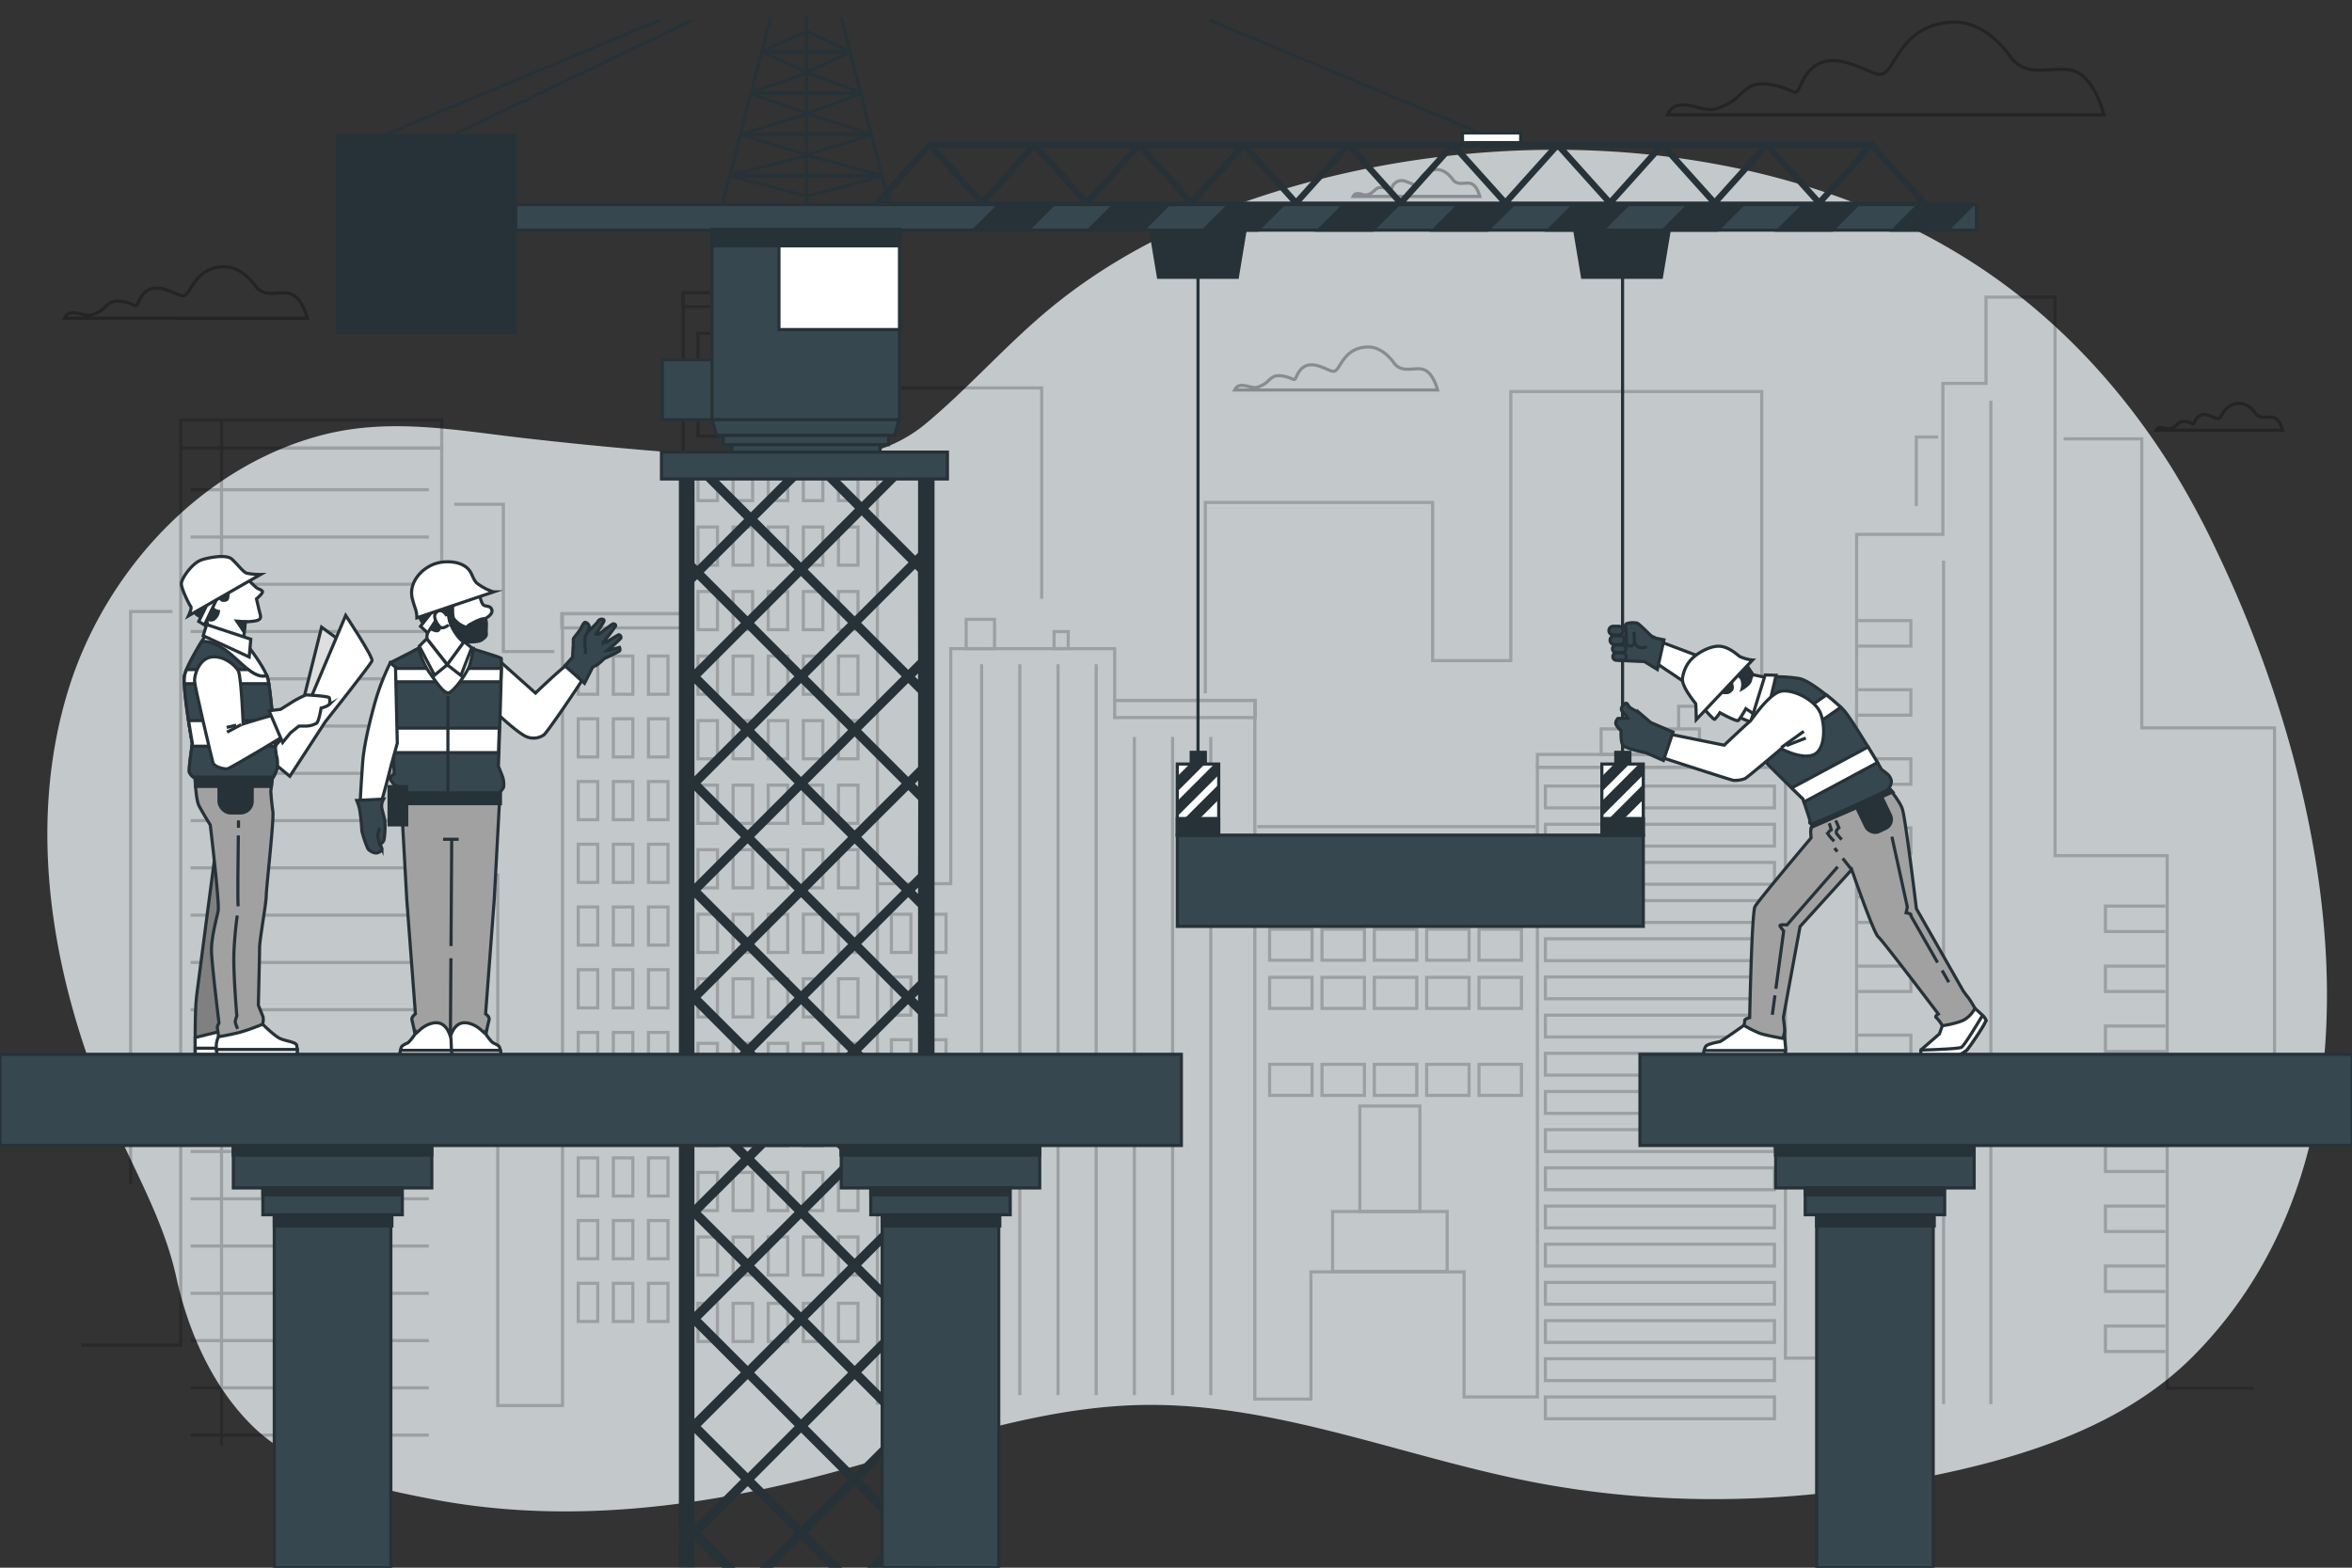 <svg xmlns="http://www.w3.org/2000/svg" viewBox="0 0 750 500"><rect x="0" y="0" width="750" height="500" fill="#333333" stroke="none"/><g id="freepik--background-simple--inject-34"><path d="M692.41,149.05c-13-20.69-29.06-39.37-48.52-54.7C577,41.65,476.86,37,398.59,63.81,375.45,71.75,353.36,83,334.47,98.7c-13.73,11.39-25.49,24.93-39.18,36.36-14.38,12-32.16,12.28-50.22,11.29q-39-2.16-77.81-6.6c-22.54-2.57-43.77-6.8-66.1-.57C63.46,149.7,33.58,182.54,22,219.34c-14.5,46.22-4.58,97.13,15.38,141.27,6.91,15.28,15.21,30.2,18.81,46.64,3.74,17.09,11.29,34.54,24,47.24,14.85,14.76,38,19.92,58.09,23.74,38.87,7.4,78.86,3.3,117-6,36-8.75,72.69-23.89,110.57-24.15,42.5-.29,82.91,17.08,124.68,24.93,37.38,7,76.05,6.65,113.46,0,33.94-6.06,71-15.62,95.89-41,65.82-67.06,43.57-179.61,7.26-255.64A265.62,265.62,0,0,0,692.41,149.05Z" style="fill:#37474F"></path><path d="M692.41,149.05c-13-20.69-29.06-39.37-48.52-54.7C577,41.65,476.86,37,398.59,63.81,375.45,71.75,353.36,83,334.47,98.7c-13.73,11.39-25.49,24.93-39.18,36.36-14.38,12-32.16,12.28-50.22,11.29q-39-2.16-77.81-6.6c-22.54-2.57-43.77-6.8-66.1-.57C63.46,149.7,33.58,182.54,22,219.34c-14.5,46.22-4.58,97.13,15.38,141.27,6.91,15.28,15.21,30.2,18.81,46.64,3.74,17.09,11.29,34.54,24,47.24,14.85,14.76,38,19.92,58.09,23.74,38.87,7.4,78.86,3.3,117-6,36-8.75,72.69-23.89,110.57-24.15,42.5-.29,82.91,17.08,124.68,24.93,37.38,7,76.05,6.65,113.46,0,33.94-6.06,71-15.62,95.89-41,65.82-67.06,43.57-179.61,7.26-255.64A265.62,265.62,0,0,0,692.41,149.05Z" style="fill:#fff;opacity:0.7"></path></g><g id="freepik--Clouds--inject-34"><path d="M641.5,18.74S634,6.39,622.29,7.07,606.5,15.31,603.07,20.8s-4.8,2.05-13.72-.69-13,2.06-15.1,6.86-1.37,1.37-9.6,0-8.45,3.54-13.73,6.18c-4.3,2.15-5.22,2.24-10,1-5.93-1.6-7.87-.27-9.24,2.48H670.9s-2.64-11-8.82-13.73S647.67,25.6,641.5,18.74Z" style="fill:none;stroke:#000;stroke-miterlimit:10;opacity:0.3"></path><path d="M81.67,91.57s-4.2-6.88-10.69-6.5-8.78,4.59-10.69,7.64-2.68,1.15-7.64-.38-7.26,1.15-8.4,3.82-.77.76-5.35,0-4.7,2-7.64,3.44c-2.39,1.19-2.9,1.24-5.55.53-3.3-.9-4.38-.15-5.14,1.37H98s-1.46-6.11-4.9-7.63S85.11,95.38,81.67,91.57Z" style="fill:none;stroke:#000;stroke-miterlimit:10;opacity:0.3"></path><path d="M719.4,132.05s-2.19-3.58-5.57-3.38-4.57,2.39-5.57,4-1.39.59-4-.2a3.22,3.22,0,0,0-4.37,2c-.6,1.39-.4.4-2.79,0s-2.45,1-4,1.79a3,3,0,0,1-2.89.27c-1.72-.46-2.28-.07-2.68.72h40.35s-.76-3.18-2.55-4S721.19,134,719.4,132.05Z" style="fill:none;stroke:#000;stroke-miterlimit:10;opacity:0.3"></path><path d="M444.73,116.09s-3.51-5.74-8.93-5.42-7.33,3.83-8.93,6.38-2.23,1-6.38-.32-6.06,1-7,3.19-.64.63-4.47,0-3.92,1.64-6.38,2.87c-2,1-2.42,1-4.63.44-2.76-.75-3.66-.12-4.3,1.15h64.7s-1.23-5.1-4.1-6.38S447.6,119.28,444.73,116.09Z" style="fill:none;stroke:#000;stroke-miterlimit:10;opacity:0.3"></path><path d="M463.39,57.45s-2.19-3.58-5.57-3.38-4.58,2.38-5.57,4-1.4.59-4-.2a3.22,3.22,0,0,0-4.38,2c-.59,1.39-.4.39-2.78,0s-2.45,1-4,1.79a3,3,0,0,1-2.89.27c-1.72-.46-2.28-.07-2.68.72h40.35s-.76-3.18-2.55-4S465.18,59.44,463.39,57.45Z" style="fill:none;stroke:#000;stroke-miterlimit:10;opacity:0.3"></path></g><g id="freepik--City--inject-34"><g style="opacity:0.2"><polyline points="25.99 429.03 57.63 429.03 57.63 142.92 140.85 142.92 140.85 279.1 158.73 279.1 158.73 448.29 179.37 448.29 179.37 195.74 217.88 195.74 217.88 93.4 279.78 93.4 279.78 281.85 303.17 281.85 303.17 206.88 355.44 206.88 355.44 223.39 400.14 223.39 400.14 446.23 418.02 446.23 418.02 405.65 466.86 405.65 466.86 445.54 490.24 445.54 490.24 244.71 569.33 244.71 569.33 433.16 592.03 433.16 592.03 170.43 619.54 170.43 619.54 122.28 633.3 122.28 633.3 94.77 655.31 94.77 655.31 272.91 691.07 272.91 691.07 442.79 718.58 442.79" style="fill:none;stroke:#000;stroke-miterlimit:10"></polyline><rect x="57.63" y="133.98" width="83.22" height="8.94" style="fill:none;stroke:#000;stroke-miterlimit:10"></rect><rect x="179.13" y="195.73" width="38.75" height="4.53" style="fill:none;stroke:#000;stroke-miterlimit:10"></rect><rect x="217.7" y="93.4" width="62.08" height="4.4" style="fill:none;stroke:#000;stroke-miterlimit:10"></rect><rect x="308.09" y="197.53" width="9.04" height="9.34" style="fill:none;stroke:#000;stroke-miterlimit:10"></rect><rect x="336.11" y="201.45" width="4.52" height="5.42" style="fill:none;stroke:#000;stroke-miterlimit:10"></rect><rect x="355.44" y="223.39" width="44.85" height="5.48" style="fill:none;stroke:#000;stroke-miterlimit:10"></rect><rect x="490.24" y="240.62" width="79.08" height="4.09" style="fill:none;stroke:#000;stroke-miterlimit:10"></rect><rect x="510.57" y="232.48" width="31.34" height="8.14" style="fill:none;stroke:#000;stroke-miterlimit:10"></rect><polyline points="535.27 232.79 535.27 225.25 558.17 225.25 558.17 240.32" style="fill:none;stroke:#000;stroke-miterlimit:10"></polyline><polyline points="384.35 221.14 384.35 160.25 456.83 160.25 456.83 210.7 481.76 210.7 481.76 124.88 561.78 124.88 561.78 228.67 586.72 228.67" style="fill:none;stroke:#000;stroke-miterlimit:10"></polyline><polyline points="332.16 190.98 332.16 123.72 282.87 123.72" style="fill:none;stroke:#000;stroke-miterlimit:10"></polyline><polyline points="176.76 207.8 160.52 207.8 160.52 160.83 144.86 160.83" style="fill:none;stroke:#000;stroke-miterlimit:10"></polyline><polyline points="54.99 195.04 41.65 195.04 41.65 377.7" style="fill:none;stroke:#000;stroke-miterlimit:10"></polyline><polyline points="611.07 161.41 611.07 139.38 618.03 139.38" style="fill:none;stroke:#000;stroke-miterlimit:10"></polyline><polyline points="658.04 139.96 682.97 139.96 682.97 232.15 725.3 232.15 725.3 338.85" style="fill:none;stroke:#000;stroke-miterlimit:10"></polyline><rect x="222.57" y="106.32" width="6.22" height="12.18" style="fill:none;stroke:#000;stroke-miterlimit:10"></rect><rect x="233.77" y="106.32" width="6.22" height="12.18" style="fill:none;stroke:#000;stroke-miterlimit:10"></rect><rect x="244.97" y="106.32" width="6.22" height="12.18" style="fill:none;stroke:#000;stroke-miterlimit:10"></rect><rect x="256.17" y="106.32" width="6.22" height="12.18" style="fill:none;stroke:#000;stroke-miterlimit:10"></rect><rect x="267.37" y="106.32" width="6.22" height="12.18" style="fill:none;stroke:#000;stroke-miterlimit:10"></rect><rect x="222.57" y="126.91" width="6.22" height="12.18" style="fill:none;stroke:#000;stroke-miterlimit:10"></rect><rect x="233.77" y="126.91" width="6.22" height="12.18" style="fill:none;stroke:#000;stroke-miterlimit:10"></rect><rect x="244.97" y="126.91" width="6.22" height="12.18" style="fill:none;stroke:#000;stroke-miterlimit:10"></rect><rect x="256.17" y="126.91" width="6.22" height="12.18" style="fill:none;stroke:#000;stroke-miterlimit:10"></rect><rect x="267.37" y="126.91" width="6.22" height="12.18" style="fill:none;stroke:#000;stroke-miterlimit:10"></rect><rect x="222.57" y="147.49" width="6.22" height="12.18" style="fill:none;stroke:#000;stroke-miterlimit:10"></rect><rect x="233.77" y="147.49" width="6.22" height="12.18" style="fill:none;stroke:#000;stroke-miterlimit:10"></rect><rect x="244.97" y="147.49" width="6.22" height="12.18" style="fill:none;stroke:#000;stroke-miterlimit:10"></rect><rect x="256.17" y="147.49" width="6.22" height="12.18" style="fill:none;stroke:#000;stroke-miterlimit:10"></rect><rect x="267.37" y="147.49" width="6.22" height="12.18" style="fill:none;stroke:#000;stroke-miterlimit:10"></rect><rect x="222.57" y="168.08" width="6.22" height="12.18" style="fill:none;stroke:#000;stroke-miterlimit:10"></rect><rect x="233.77" y="168.08" width="6.22" height="12.18" style="fill:none;stroke:#000;stroke-miterlimit:10"></rect><rect x="244.97" y="168.08" width="6.22" height="12.18" style="fill:none;stroke:#000;stroke-miterlimit:10"></rect><rect x="256.17" y="168.08" width="6.22" height="12.18" style="fill:none;stroke:#000;stroke-miterlimit:10"></rect><rect x="267.37" y="168.08" width="6.22" height="12.18" style="fill:none;stroke:#000;stroke-miterlimit:10"></rect><rect x="222.57" y="188.66" width="6.22" height="12.18" style="fill:none;stroke:#000;stroke-miterlimit:10"></rect><rect x="233.77" y="188.66" width="6.22" height="12.18" style="fill:none;stroke:#000;stroke-miterlimit:10"></rect><rect x="244.97" y="188.66" width="6.22" height="12.18" style="fill:none;stroke:#000;stroke-miterlimit:10"></rect><rect x="256.17" y="188.66" width="6.22" height="12.18" style="fill:none;stroke:#000;stroke-miterlimit:10"></rect><rect x="267.37" y="188.66" width="6.22" height="12.18" style="fill:none;stroke:#000;stroke-miterlimit:10"></rect><rect x="222.57" y="209.25" width="6.22" height="12.18" style="fill:none;stroke:#000;stroke-miterlimit:10"></rect><rect x="233.77" y="209.25" width="6.22" height="12.18" style="fill:none;stroke:#000;stroke-miterlimit:10"></rect><rect x="244.97" y="209.25" width="6.22" height="12.18" style="fill:none;stroke:#000;stroke-miterlimit:10"></rect><rect x="256.17" y="209.25" width="6.22" height="12.18" style="fill:none;stroke:#000;stroke-miterlimit:10"></rect><rect x="267.37" y="209.25" width="6.22" height="12.18" style="fill:none;stroke:#000;stroke-miterlimit:10"></rect><rect x="184.38" y="209.25" width="6.22" height="12.18" style="fill:none;stroke:#000;stroke-miterlimit:10"></rect><rect x="195.58" y="209.25" width="6.22" height="12.18" style="fill:none;stroke:#000;stroke-miterlimit:10"></rect><rect x="206.78" y="209.25" width="6.22" height="12.18" style="fill:none;stroke:#000;stroke-miterlimit:10"></rect><rect x="184.38" y="229.25" width="6.22" height="12.18" style="fill:none;stroke:#000;stroke-miterlimit:10"></rect><rect x="195.58" y="229.25" width="6.22" height="12.18" style="fill:none;stroke:#000;stroke-miterlimit:10"></rect><rect x="206.78" y="229.25" width="6.22" height="12.18" style="fill:none;stroke:#000;stroke-miterlimit:10"></rect><rect x="184.38" y="249.26" width="6.22" height="12.18" style="fill:none;stroke:#000;stroke-miterlimit:10"></rect><rect x="195.58" y="249.26" width="6.22" height="12.18" style="fill:none;stroke:#000;stroke-miterlimit:10"></rect><rect x="206.78" y="249.26" width="6.22" height="12.18" style="fill:none;stroke:#000;stroke-miterlimit:10"></rect><rect x="184.38" y="269.26" width="6.22" height="12.18" style="fill:none;stroke:#000;stroke-miterlimit:10"></rect><rect x="195.58" y="269.26" width="6.22" height="12.18" style="fill:none;stroke:#000;stroke-miterlimit:10"></rect><rect x="206.78" y="269.26" width="6.22" height="12.18" style="fill:none;stroke:#000;stroke-miterlimit:10"></rect><rect x="184.38" y="289.27" width="6.22" height="12.18" style="fill:none;stroke:#000;stroke-miterlimit:10"></rect><rect x="195.58" y="289.27" width="6.22" height="12.18" style="fill:none;stroke:#000;stroke-miterlimit:10"></rect><rect x="206.78" y="289.27" width="6.22" height="12.18" style="fill:none;stroke:#000;stroke-miterlimit:10"></rect><rect x="184.38" y="309.27" width="6.22" height="12.18" style="fill:none;stroke:#000;stroke-miterlimit:10"></rect><rect x="195.58" y="309.27" width="6.22" height="12.18" style="fill:none;stroke:#000;stroke-miterlimit:10"></rect><rect x="206.78" y="309.27" width="6.22" height="12.18" style="fill:none;stroke:#000;stroke-miterlimit:10"></rect><rect x="184.38" y="329.28" width="6.22" height="12.18" style="fill:none;stroke:#000;stroke-miterlimit:10"></rect><rect x="195.58" y="329.28" width="6.22" height="12.18" style="fill:none;stroke:#000;stroke-miterlimit:10"></rect><rect x="206.78" y="329.28" width="6.22" height="12.18" style="fill:none;stroke:#000;stroke-miterlimit:10"></rect><rect x="184.38" y="349.28" width="6.22" height="12.18" style="fill:none;stroke:#000;stroke-miterlimit:10"></rect><rect x="195.58" y="349.28" width="6.22" height="12.18" style="fill:none;stroke:#000;stroke-miterlimit:10"></rect><rect x="206.78" y="349.28" width="6.22" height="12.18" style="fill:none;stroke:#000;stroke-miterlimit:10"></rect><rect x="184.38" y="369.29" width="6.22" height="12.18" style="fill:none;stroke:#000;stroke-miterlimit:10"></rect><rect x="195.58" y="369.29" width="6.22" height="12.18" style="fill:none;stroke:#000;stroke-miterlimit:10"></rect><rect x="206.78" y="369.29" width="6.22" height="12.18" style="fill:none;stroke:#000;stroke-miterlimit:10"></rect><rect x="184.38" y="389.29" width="6.22" height="12.18" style="fill:none;stroke:#000;stroke-miterlimit:10"></rect><rect x="195.58" y="389.29" width="6.22" height="12.18" style="fill:none;stroke:#000;stroke-miterlimit:10"></rect><rect x="206.78" y="389.29" width="6.22" height="12.18" style="fill:none;stroke:#000;stroke-miterlimit:10"></rect><rect x="184.38" y="409.3" width="6.22" height="12.18" style="fill:none;stroke:#000;stroke-miterlimit:10"></rect><rect x="195.58" y="409.3" width="6.22" height="12.18" style="fill:none;stroke:#000;stroke-miterlimit:10"></rect><rect x="206.78" y="409.3" width="6.22" height="12.18" style="fill:none;stroke:#000;stroke-miterlimit:10"></rect><rect x="284.25" y="291.59" width="6.22" height="12.18" style="fill:none;stroke:#000;stroke-miterlimit:10"></rect><rect x="295.45" y="291.59" width="6.22" height="12.18" style="fill:none;stroke:#000;stroke-miterlimit:10"></rect><rect x="284.25" y="311.59" width="6.22" height="12.18" style="fill:none;stroke:#000;stroke-miterlimit:10"></rect><rect x="295.45" y="311.59" width="6.22" height="12.18" style="fill:none;stroke:#000;stroke-miterlimit:10"></rect><rect x="284.25" y="331.6" width="6.22" height="12.18" style="fill:none;stroke:#000;stroke-miterlimit:10"></rect><rect x="295.45" y="331.6" width="6.22" height="12.18" style="fill:none;stroke:#000;stroke-miterlimit:10"></rect><rect x="284.25" y="351.6" width="6.22" height="12.18" style="fill:none;stroke:#000;stroke-miterlimit:10"></rect><rect x="295.45" y="351.6" width="6.22" height="12.18" style="fill:none;stroke:#000;stroke-miterlimit:10"></rect><rect x="284.25" y="371.61" width="6.22" height="12.18" style="fill:none;stroke:#000;stroke-miterlimit:10"></rect><rect x="295.45" y="371.61" width="6.22" height="12.18" style="fill:none;stroke:#000;stroke-miterlimit:10"></rect><rect x="284.25" y="391.61" width="6.22" height="12.18" style="fill:none;stroke:#000;stroke-miterlimit:10"></rect><rect x="295.45" y="391.61" width="6.22" height="12.18" style="fill:none;stroke:#000;stroke-miterlimit:10"></rect><rect x="284.25" y="411.62" width="6.22" height="12.18" style="fill:none;stroke:#000;stroke-miterlimit:10"></rect><rect x="295.45" y="411.62" width="6.22" height="12.18" style="fill:none;stroke:#000;stroke-miterlimit:10"></rect><rect x="222.57" y="229.83" width="6.22" height="12.18" style="fill:none;stroke:#000;stroke-miterlimit:10"></rect><rect x="233.77" y="229.83" width="6.22" height="12.18" style="fill:none;stroke:#000;stroke-miterlimit:10"></rect><rect x="244.97" y="229.83" width="6.22" height="12.18" style="fill:none;stroke:#000;stroke-miterlimit:10"></rect><rect x="256.17" y="229.83" width="6.22" height="12.18" style="fill:none;stroke:#000;stroke-miterlimit:10"></rect><rect x="267.37" y="229.83" width="6.22" height="12.18" style="fill:none;stroke:#000;stroke-miterlimit:10"></rect><rect x="222.57" y="250.42" width="6.22" height="12.18" style="fill:none;stroke:#000;stroke-miterlimit:10"></rect><rect x="233.77" y="250.42" width="6.22" height="12.18" style="fill:none;stroke:#000;stroke-miterlimit:10"></rect><rect x="244.97" y="250.42" width="6.22" height="12.18" style="fill:none;stroke:#000;stroke-miterlimit:10"></rect><rect x="256.17" y="250.42" width="6.22" height="12.18" style="fill:none;stroke:#000;stroke-miterlimit:10"></rect><rect x="267.37" y="250.42" width="6.22" height="12.18" style="fill:none;stroke:#000;stroke-miterlimit:10"></rect><rect x="222.57" y="271" width="6.22" height="12.18" style="fill:none;stroke:#000;stroke-miterlimit:10"></rect><rect x="233.77" y="271" width="6.22" height="12.18" style="fill:none;stroke:#000;stroke-miterlimit:10"></rect><rect x="244.97" y="271" width="6.22" height="12.18" style="fill:none;stroke:#000;stroke-miterlimit:10"></rect><rect x="256.17" y="271" width="6.22" height="12.18" style="fill:none;stroke:#000;stroke-miterlimit:10"></rect><rect x="267.37" y="271" width="6.22" height="12.18" style="fill:none;stroke:#000;stroke-miterlimit:10"></rect><rect x="222.57" y="291.59" width="6.22" height="12.18" style="fill:none;stroke:#000;stroke-miterlimit:10"></rect><rect x="233.77" y="291.59" width="6.22" height="12.18" style="fill:none;stroke:#000;stroke-miterlimit:10"></rect><rect x="244.97" y="291.59" width="6.22" height="12.18" style="fill:none;stroke:#000;stroke-miterlimit:10"></rect><rect x="256.17" y="291.59" width="6.22" height="12.18" style="fill:none;stroke:#000;stroke-miterlimit:10"></rect><rect x="267.37" y="291.59" width="6.22" height="12.18" style="fill:none;stroke:#000;stroke-miterlimit:10"></rect><rect x="222.57" y="312.17" width="6.22" height="12.18" style="fill:none;stroke:#000;stroke-miterlimit:10"></rect><rect x="233.77" y="312.17" width="6.22" height="12.18" style="fill:none;stroke:#000;stroke-miterlimit:10"></rect><rect x="244.97" y="312.17" width="6.22" height="12.18" style="fill:none;stroke:#000;stroke-miterlimit:10"></rect><rect x="256.17" y="312.17" width="6.22" height="12.18" style="fill:none;stroke:#000;stroke-miterlimit:10"></rect><rect x="267.37" y="312.17" width="6.22" height="12.18" style="fill:none;stroke:#000;stroke-miterlimit:10"></rect><rect x="222.57" y="332.76" width="6.22" height="12.18" style="fill:none;stroke:#000;stroke-miterlimit:10"></rect><rect x="233.77" y="332.76" width="6.22" height="12.18" style="fill:none;stroke:#000;stroke-miterlimit:10"></rect><rect x="244.97" y="332.76" width="6.22" height="12.18" style="fill:none;stroke:#000;stroke-miterlimit:10"></rect><rect x="256.17" y="332.76" width="6.22" height="12.18" style="fill:none;stroke:#000;stroke-miterlimit:10"></rect><rect x="267.37" y="332.76" width="6.22" height="12.18" style="fill:none;stroke:#000;stroke-miterlimit:10"></rect><rect x="222.57" y="353.34" width="6.22" height="12.18" style="fill:none;stroke:#000;stroke-miterlimit:10"></rect><rect x="233.77" y="353.34" width="6.22" height="12.18" style="fill:none;stroke:#000;stroke-miterlimit:10"></rect><rect x="244.97" y="353.34" width="6.22" height="12.18" style="fill:none;stroke:#000;stroke-miterlimit:10"></rect><rect x="256.17" y="353.34" width="6.22" height="12.18" style="fill:none;stroke:#000;stroke-miterlimit:10"></rect><rect x="267.37" y="353.34" width="6.22" height="12.18" style="fill:none;stroke:#000;stroke-miterlimit:10"></rect><rect x="222.57" y="373.93" width="6.22" height="12.18" style="fill:none;stroke:#000;stroke-miterlimit:10"></rect><rect x="233.77" y="373.93" width="6.22" height="12.18" style="fill:none;stroke:#000;stroke-miterlimit:10"></rect><rect x="244.97" y="373.93" width="6.22" height="12.18" style="fill:none;stroke:#000;stroke-miterlimit:10"></rect><rect x="256.17" y="373.93" width="6.22" height="12.18" style="fill:none;stroke:#000;stroke-miterlimit:10"></rect><rect x="267.37" y="373.93" width="6.22" height="12.18" style="fill:none;stroke:#000;stroke-miterlimit:10"></rect><rect x="222.57" y="394.51" width="6.22" height="12.18" style="fill:none;stroke:#000;stroke-miterlimit:10"></rect><rect x="233.77" y="394.51" width="6.22" height="12.18" style="fill:none;stroke:#000;stroke-miterlimit:10"></rect><rect x="244.97" y="394.51" width="6.22" height="12.18" style="fill:none;stroke:#000;stroke-miterlimit:10"></rect><rect x="256.17" y="394.51" width="6.22" height="12.18" style="fill:none;stroke:#000;stroke-miterlimit:10"></rect><rect x="267.37" y="394.51" width="6.22" height="12.18" style="fill:none;stroke:#000;stroke-miterlimit:10"></rect><rect x="222.57" y="415.68" width="6.22" height="12.18" style="fill:none;stroke:#000;stroke-miterlimit:10"></rect><rect x="233.77" y="415.68" width="6.22" height="12.18" style="fill:none;stroke:#000;stroke-miterlimit:10"></rect><rect x="244.97" y="415.68" width="6.22" height="12.18" style="fill:none;stroke:#000;stroke-miterlimit:10"></rect><rect x="256.17" y="415.68" width="6.22" height="12.18" style="fill:none;stroke:#000;stroke-miterlimit:10"></rect><rect x="267.37" y="415.68" width="6.22" height="12.18" style="fill:none;stroke:#000;stroke-miterlimit:10"></rect><line x1="217.88" y1="200.26" x2="217.88" y2="448.44" style="fill:none;stroke:#000;stroke-miterlimit:10"></line><line x1="313.02" y1="211.86" x2="313.02" y2="444.96" style="fill:none;stroke:#000;stroke-miterlimit:10"></line><line x1="325.2" y1="211.86" x2="325.2" y2="444.96" style="fill:none;stroke:#000;stroke-miterlimit:10"></line><line x1="337.38" y1="211.86" x2="337.38" y2="444.96" style="fill:none;stroke:#000;stroke-miterlimit:10"></line><line x1="349.55" y1="211.86" x2="349.55" y2="444.96" style="fill:none;stroke:#000;stroke-miterlimit:10"></line><line x1="361.73" y1="235.05" x2="361.73" y2="444.96" style="fill:none;stroke:#000;stroke-miterlimit:10"></line><line x1="373.91" y1="235.05" x2="373.91" y2="444.96" style="fill:none;stroke:#000;stroke-miterlimit:10"></line><line x1="386.09" y1="235.05" x2="386.09" y2="444.96" style="fill:none;stroke:#000;stroke-miterlimit:10"></line><line x1="60.79" y1="156.19" x2="136.75" y2="156.19" style="fill:none;stroke:#000;stroke-miterlimit:10"></line><line x1="60.79" y1="171.27" x2="136.75" y2="171.27" style="fill:none;stroke:#000;stroke-miterlimit:10"></line><line x1="60.79" y1="186.34" x2="136.75" y2="186.34" style="fill:none;stroke:#000;stroke-miterlimit:10"></line><line x1="60.79" y1="201.42" x2="136.75" y2="201.42" style="fill:none;stroke:#000;stroke-miterlimit:10"></line><line x1="60.79" y1="216.5" x2="136.75" y2="216.5" style="fill:none;stroke:#000;stroke-miterlimit:10"></line><line x1="60.79" y1="231.57" x2="136.75" y2="231.57" style="fill:none;stroke:#000;stroke-miterlimit:10"></line><line x1="60.79" y1="246.65" x2="136.75" y2="246.65" style="fill:none;stroke:#000;stroke-miterlimit:10"></line><line x1="60.79" y1="261.73" x2="136.75" y2="261.73" style="fill:none;stroke:#000;stroke-miterlimit:10"></line><line x1="60.79" y1="276.8" x2="136.75" y2="276.8" style="fill:none;stroke:#000;stroke-miterlimit:10"></line><line x1="60.79" y1="291.88" x2="136.75" y2="291.88" style="fill:none;stroke:#000;stroke-miterlimit:10"></line><line x1="60.79" y1="306.96" x2="136.75" y2="306.96" style="fill:none;stroke:#000;stroke-miterlimit:10"></line><line x1="60.79" y1="322.03" x2="136.75" y2="322.03" style="fill:none;stroke:#000;stroke-miterlimit:10"></line><line x1="60.79" y1="337.11" x2="136.75" y2="337.11" style="fill:none;stroke:#000;stroke-miterlimit:10"></line><line x1="60.79" y1="352.18" x2="136.75" y2="352.18" style="fill:none;stroke:#000;stroke-miterlimit:10"></line><line x1="60.79" y1="367.26" x2="136.75" y2="367.26" style="fill:none;stroke:#000;stroke-miterlimit:10"></line><line x1="60.79" y1="382.34" x2="136.75" y2="382.34" style="fill:none;stroke:#000;stroke-miterlimit:10"></line><line x1="60.79" y1="397.41" x2="136.75" y2="397.41" style="fill:none;stroke:#000;stroke-miterlimit:10"></line><line x1="60.79" y1="412.49" x2="136.75" y2="412.49" style="fill:none;stroke:#000;stroke-miterlimit:10"></line><line x1="60.79" y1="427.57" x2="136.75" y2="427.57" style="fill:none;stroke:#000;stroke-miterlimit:10"></line><line x1="60.79" y1="442.64" x2="136.75" y2="442.64" style="fill:none;stroke:#000;stroke-miterlimit:10"></line><line x1="60.79" y1="457.72" x2="136.75" y2="457.72" style="fill:none;stroke:#000;stroke-miterlimit:10"></line><line x1="70.64" y1="133.58" x2="70.64" y2="461.2" style="fill:none;stroke:#000;stroke-miterlimit:10"></line><polyline points="592.51 197.94 609.33 197.94 609.33 206.06 592.51 206.06" style="fill:none;stroke:#000;stroke-miterlimit:10"></polyline><polyline points="690.51 288.98 671.38 288.98 671.38 297.1 690.51 297.1" style="fill:none;stroke:#000;stroke-miterlimit:10"></polyline><polyline points="690.51 308.12 671.38 308.12 671.38 316.23 690.51 316.23" style="fill:none;stroke:#000;stroke-miterlimit:10"></polyline><polyline points="690.51 327.25 671.38 327.25 671.38 335.37 690.51 335.37" style="fill:none;stroke:#000;stroke-miterlimit:10"></polyline><polyline points="690.51 346.38 671.38 346.38 671.38 354.5 690.51 354.5" style="fill:none;stroke:#000;stroke-miterlimit:10"></polyline><polyline points="690.51 365.52 671.38 365.52 671.38 373.64 690.51 373.64" style="fill:none;stroke:#000;stroke-miterlimit:10"></polyline><polyline points="690.51 384.66 671.38 384.66 671.38 392.77 690.51 392.77" style="fill:none;stroke:#000;stroke-miterlimit:10"></polyline><polyline points="690.51 403.79 671.38 403.79 671.38 411.91 690.51 411.91" style="fill:none;stroke:#000;stroke-miterlimit:10"></polyline><polyline points="690.51 422.93 671.38 422.93 671.38 431.05 690.51 431.05" style="fill:none;stroke:#000;stroke-miterlimit:10"></polyline><polyline points="592.51 219.98 609.33 219.98 609.33 228.09 592.51 228.09" style="fill:none;stroke:#000;stroke-miterlimit:10"></polyline><polyline points="592.51 242.01 609.33 242.01 609.33 250.13 592.51 250.13" style="fill:none;stroke:#000;stroke-miterlimit:10"></polyline><polyline points="592.51 264.05 609.33 264.05 609.33 272.16 592.51 272.16" style="fill:none;stroke:#000;stroke-miterlimit:10"></polyline><polyline points="592.51 286.08 609.33 286.08 609.33 294.2 592.51 294.2" style="fill:none;stroke:#000;stroke-miterlimit:10"></polyline><polyline points="592.51 308.12 609.33 308.12 609.33 316.23 592.51 316.23" style="fill:none;stroke:#000;stroke-miterlimit:10"></polyline><polyline points="592.51 330.15 609.33 330.15 609.33 338.27 592.51 338.27" style="fill:none;stroke:#000;stroke-miterlimit:10"></polyline><polyline points="592.51 352.18 609.33 352.18 609.33 360.3 592.51 360.3" style="fill:none;stroke:#000;stroke-miterlimit:10"></polyline><polyline points="592.51 374.22 609.33 374.22 609.33 382.34 592.51 382.34" style="fill:none;stroke:#000;stroke-miterlimit:10"></polyline><polyline points="592.51 396.25 609.33 396.25 609.33 404.37 592.51 404.37" style="fill:none;stroke:#000;stroke-miterlimit:10"></polyline><rect x="492.78" y="250.71" width="73.06" height="6.96" style="fill:none;stroke:#000;stroke-miterlimit:10"></rect><rect x="492.78" y="262.89" width="73.06" height="6.96" style="fill:none;stroke:#000;stroke-miterlimit:10"></rect><rect x="492.78" y="275.06" width="73.06" height="6.96" style="fill:none;stroke:#000;stroke-miterlimit:10"></rect><rect x="492.78" y="287.24" width="73.06" height="6.96" style="fill:none;stroke:#000;stroke-miterlimit:10"></rect><rect x="492.78" y="299.42" width="73.06" height="6.96" style="fill:none;stroke:#000;stroke-miterlimit:10"></rect><rect x="492.78" y="311.59" width="73.06" height="6.96" style="fill:none;stroke:#000;stroke-miterlimit:10"></rect><rect x="492.78" y="323.77" width="73.06" height="6.96" style="fill:none;stroke:#000;stroke-miterlimit:10"></rect><rect x="492.78" y="335.95" width="73.06" height="6.96" style="fill:none;stroke:#000;stroke-miterlimit:10"></rect><rect x="492.78" y="348.13" width="73.06" height="6.96" style="fill:none;stroke:#000;stroke-miterlimit:10"></rect><rect x="492.78" y="360.3" width="73.06" height="6.96" style="fill:none;stroke:#000;stroke-miterlimit:10"></rect><rect x="492.78" y="372.48" width="73.06" height="6.96" style="fill:none;stroke:#000;stroke-miterlimit:10"></rect><rect x="492.78" y="384.66" width="73.06" height="6.96" style="fill:none;stroke:#000;stroke-miterlimit:10"></rect><rect x="492.78" y="396.83" width="73.06" height="6.96" style="fill:none;stroke:#000;stroke-miterlimit:10"></rect><rect x="492.78" y="409.01" width="73.06" height="6.96" style="fill:none;stroke:#000;stroke-miterlimit:10"></rect><rect x="492.78" y="421.19" width="73.06" height="6.96" style="fill:none;stroke:#000;stroke-miterlimit:10"></rect><rect x="492.78" y="433.36" width="73.06" height="6.96" style="fill:none;stroke:#000;stroke-miterlimit:10"></rect><rect x="492.78" y="445.54" width="73.06" height="6.96" style="fill:none;stroke:#000;stroke-miterlimit:10"></rect><line x1="619.77" y1="178.81" x2="619.77" y2="447.86" style="fill:none;stroke:#000;stroke-miterlimit:10"></line><line x1="634.84" y1="127.78" x2="634.84" y2="447.86" style="fill:none;stroke:#000;stroke-miterlimit:10"></line><rect x="424.94" y="386.4" width="36.53" height="19.14" style="fill:none;stroke:#000;stroke-miterlimit:10"></rect><rect x="433.63" y="352.76" width="19.14" height="33.63" style="fill:none;stroke:#000;stroke-miterlimit:10"></rect><line x1="279.78" y1="281.85" x2="279.78" y2="447.98" style="fill:none;stroke:#000;stroke-miterlimit:10"></line><line x1="489.61" y1="263.64" x2="400.9" y2="263.64" style="fill:none;stroke:#000;stroke-miterlimit:10"></line><line x1="489.61" y1="273.55" x2="400.9" y2="273.55" style="fill:none;stroke:#000;stroke-miterlimit:10"></line><rect x="404.86" y="280.98" width="13.53" height="9.91" style="fill:none;stroke:#000;stroke-miterlimit:10"></rect><rect x="421.55" y="280.98" width="13.53" height="9.91" style="fill:none;stroke:#000;stroke-miterlimit:10"></rect><rect x="438.24" y="280.98" width="13.53" height="9.91" style="fill:none;stroke:#000;stroke-miterlimit:10"></rect><rect x="454.93" y="280.98" width="13.53" height="9.91" style="fill:none;stroke:#000;stroke-miterlimit:10"></rect><rect x="471.62" y="280.98" width="13.53" height="9.91" style="fill:none;stroke:#000;stroke-miterlimit:10"></rect><rect x="404.86" y="296.35" width="13.53" height="9.91" style="fill:none;stroke:#000;stroke-miterlimit:10"></rect><rect x="421.55" y="296.35" width="13.53" height="9.91" style="fill:none;stroke:#000;stroke-miterlimit:10"></rect><rect x="438.24" y="296.35" width="13.53" height="9.91" style="fill:none;stroke:#000;stroke-miterlimit:10"></rect><rect x="454.93" y="296.35" width="13.53" height="9.91" style="fill:none;stroke:#000;stroke-miterlimit:10"></rect><rect x="471.62" y="296.35" width="13.53" height="9.91" style="fill:none;stroke:#000;stroke-miterlimit:10"></rect><rect x="404.86" y="311.71" width="13.53" height="9.91" style="fill:none;stroke:#000;stroke-miterlimit:10"></rect><rect x="421.55" y="311.71" width="13.53" height="9.91" style="fill:none;stroke:#000;stroke-miterlimit:10"></rect><rect x="438.24" y="311.71" width="13.53" height="9.91" style="fill:none;stroke:#000;stroke-miterlimit:10"></rect><rect x="454.93" y="311.71" width="13.53" height="9.91" style="fill:none;stroke:#000;stroke-miterlimit:10"></rect><rect x="471.62" y="311.71" width="13.53" height="9.91" style="fill:none;stroke:#000;stroke-miterlimit:10"></rect><rect x="404.86" y="339.46" width="13.53" height="9.91" style="fill:none;stroke:#000;stroke-miterlimit:10"></rect><rect x="421.55" y="339.46" width="13.53" height="9.91" style="fill:none;stroke:#000;stroke-miterlimit:10"></rect><rect x="438.24" y="339.46" width="13.53" height="9.91" style="fill:none;stroke:#000;stroke-miterlimit:10"></rect><rect x="454.93" y="339.46" width="13.53" height="9.91" style="fill:none;stroke:#000;stroke-miterlimit:10"></rect><rect x="471.62" y="339.46" width="13.53" height="9.91" style="fill:none;stroke:#000;stroke-miterlimit:10"></rect></g></g><g id="freepik--Crane--inject-34"><line x1="228.92" y1="70.66" x2="245.6" y2="5.87" style="fill:none;stroke:#263238;stroke-linecap:round;stroke-linejoin:round"></line><line x1="284.97" y1="70.66" x2="268.3" y2="5.87" style="fill:none;stroke:#263238;stroke-linecap:round;stroke-linejoin:round"></line><line x1="257.18" y1="67.99" x2="257.18" y2="5.2" style="fill:none;stroke:#263238;stroke-linecap:round;stroke-linejoin:round"></line><polygon points="270.94 16.4 242.95 16.4 257.27 9.98 270.94 16.4" style="fill:none;stroke:#263238;stroke-linecap:round;stroke-linejoin:round"></polygon><polygon points="270.94 16.61 242.95 16.61 257.27 23.02 270.94 16.61" style="fill:none;stroke:#263238;stroke-linecap:round;stroke-linejoin:round"></polygon><polygon points="274.57 29.59 239.31 29.59 257.35 23.17 274.57 29.59" style="fill:none;stroke:#263238;stroke-linecap:round;stroke-linejoin:round"></polygon><polygon points="274.57 29.79 239.31 29.79 257.35 36.2 274.57 29.79" style="fill:none;stroke:#263238;stroke-linecap:round;stroke-linejoin:round"></polygon><polygon points="277.76 42.77 236.13 42.77 257.43 36.36 277.76 42.77" style="fill:none;stroke:#263238;stroke-linecap:round;stroke-linejoin:round"></polygon><polygon points="277.76 42.98 236.13 42.98 257.43 49.39 277.76 42.98" style="fill:none;stroke:#263238;stroke-linecap:round;stroke-linejoin:round"></polygon><polygon points="281.17 55.96 232.72 55.96 257.51 49.55 281.17 55.96" style="fill:none;stroke:#263238;stroke-linecap:round;stroke-linejoin:round"></polygon><polygon points="281.17 56.17 232.72 56.17 257.51 62.58 281.17 56.17" style="fill:none;stroke:#263238;stroke-linecap:round;stroke-linejoin:round"></polygon><path d="M294.91,152.52h-2.16v23.79l-.92.92-14.95-15,14.42-14.42h-4.24l-12.3,12.3-12.3-12.3h-4.25l14.42,14.42-17.19,17.19-13.93-13.93L255.08,152,253,149.83l-13.57,13.58-15.56-15.56h-4.24l17.67,17.68-14.95,14.95-.87-.87V152.52h-5V499.85h5v-8.64l9.26,9.26h4.24l-11.53-11.53,15-14.95,14.95,14.95L241.8,500.47H246l9.4-9.41,9.41,9.41h4.24l-11.52-11.53L272.52,474l15,14.95L276,500.47h4.24l9.41-9.41,3.15,3.16v5.63H298V152.52Zm-20.15,11.87,14.95,15-17.19,17.19-14.95-14.95Zm-51.35,153.8,15-15,14.95,15-14.95,14.95Zm29.91,34.15-14.95,15-15-15,15-15ZM223.41,284l15-15,14.95,15L238.37,299Zm0-34.15,15-15,14.95,15-14.95,14.95ZM236.25,267l-14.81,14.81V252.16Zm0,34.15-14.81,14.81V286.31Zm0,34.15-14.81,14.81V320.46Zm0,34.15-14.81,14.81V354.61Zm-12.84,17.08,15-14.95,14.95,14.95-14.95,14.95Zm12.84,17.08-14.81,14.8V388.76Zm19.19-15,15,15-15,14.95-14.95-14.95Zm-14.95-19.2,14.95-15,15,15-15,15Zm0-34.15,14.95-14.95,15,14.95-15,15Zm0-34.15,14.95-14.95,15,14.95-15,15Zm0-34.15L255.44,252l15,14.95-15,15Zm0-34.15,14.95-14.95,15,14.95-15,15Zm-2.12-2.12-15-14.95,15-15,14.95,15Zm-2.12,2.12-14.81,14.81V218Zm-14.81,190.1,14.81,14.81-14.81,14.8Zm2-2.27,15-14.95,14.95,14.95-14.95,15Zm32,2.12,15,15-15,14.95-14.95-14.95Zm2.13-2.12,14.95-14.95,15,14.95-15,15Zm0-34.15,14.95-14.95,15,14.95-15,14.95Zm0-34.15,14.95-15,15,15-15,15Zm0-34.15,14.95-15,15,15-15,14.95Zm0-34.15,14.95-15,15,15-15,14.95Zm0-34.15,14.95-15,15,15-15,14.95Zm0-34.15,14.95-15,15,15-15,14.95Zm12.83-17.08-15,15-14.95-15,14.95-14.95Zm-31-31,13.93,13.94-14.95,14.95L224.43,182.6Zm-17.08,17.07,13.94,13.94-14.81,14.8V185.59Zm-.87,302V457.06l14.81,14.81Zm2-31.88,15-15,14.95,15-14.95,15Zm32,32-14.95-14.95,14.95-15,15,15Zm2.13-32,14.95-15,15,15-15,15ZM292.75,490l-1-1,1-1Zm0-6.31-3.15,3.15-15-14.95,14.95-15,3.16,3.16Zm0-27.84-1-1,1-1Zm0-6.32-3.16,3.16-14.95-14.95,15-15,3.15,3.16Zm0-27.83-1-1,1-1Zm0-6.32-3.15,3.16-15-14.95,14.95-15,3.16,3.16Zm0-27.83-1-1,1-1Zm0-6.32-3.16,3.16-14.95-15,15-15,3.15,3.16Zm0-27.84-1-1,1-1Zm0-6.31-3.15,3.16-15-15,14.95-14.95,3.16,3.16Zm0-27.84-1-1,1-1Zm0-6.31-3.16,3.16-14.95-15,14.95-14.95,3.16,3.16Zm0-27.84-1-1,1-1Zm0-6.31-3.16,3.16-14.95-15,15-14.95,3.15,3.15Zm0-27.84-1-1,1-1Zm0-6.31-3.15,3.16-15-15,15-14.95,3.15,3.15Zm0-27.84-1-1,1-1Zm0-6.31-3.15,3.16-15-15,17.19-17.19.92.92Z" style="fill:#263238"></path><rect x="375.41" y="266.37" width="148.59" height="29.08" transform="translate(899.42 561.82) rotate(180)" style="fill:#37474F;stroke:#263238;stroke-miterlimit:10"></rect><rect x="375.41" y="243.68" width="13.21" height="22.69" style="fill:#fff;stroke:#263238;stroke-miterlimit:10"></rect><rect x="375.41" y="261.06" width="13.21" height="5.31" style="fill:#263238;stroke:#263238;stroke-miterlimit:10"></rect><polygon points="388.63 250.16 375.41 263.37 375.41 266.37 377.28 266.37 388.63 255.02 388.63 250.16" style="fill:#263238"></polygon><polygon points="388.63 247.15 388.63 243.68 387.23 243.68 375.41 255.49 375.41 260.36 388.63 247.15" style="fill:#263238"></polygon><polygon points="379.35 243.68 375.41 247.62 375.41 252.48 384.21 243.68 379.35 243.68" style="fill:#263238"></polygon><line x1="382.02" y1="243.68" x2="382.02" y2="86.55" style="fill:none;stroke:#263238;stroke-miterlimit:10"></line><rect x="379.35" y="239.45" width="5.51" height="4.23" style="fill:#263238"></rect><rect x="510.8" y="243.68" width="13.21" height="22.69" style="fill:#fff;stroke:#263238;stroke-miterlimit:10"></rect><rect x="510.8" y="261.06" width="13.21" height="5.31" style="fill:#263238;stroke:#263238;stroke-miterlimit:10"></rect><polygon points="524.01 250.16 510.8 263.37 510.8 266.37 512.66 266.37 524.01 255.02 524.01 250.16" style="fill:#263238"></polygon><polygon points="524.01 247.15 524.01 243.68 522.61 243.68 510.8 255.49 510.8 260.36 524.01 247.15" style="fill:#263238"></polygon><polygon points="514.73 243.68 510.8 247.62 510.8 252.48 519.59 243.68 514.73 243.68" style="fill:#263238"></polygon><line x1="517.4" y1="243.68" x2="517.4" y2="86.55" style="fill:none;stroke:#263238;stroke-miterlimit:10"></line><rect x="514.73" y="239.45" width="5.51" height="4.23" style="fill:#263238"></rect><polygon points="296.52 46.17 279.34 65.28 313.7 65.28 296.52 46.17" style="fill:none;stroke:#263238;stroke-miterlimit:10;stroke-width:2px"></polygon><polygon points="329.88 46.17 312.7 65.28 347.06 65.28 329.88 46.17" style="fill:none;stroke:#263238;stroke-miterlimit:10;stroke-width:2px"></polygon><polygon points="363.25 46.17 346.07 65.28 380.42 65.28 363.25 46.17" style="fill:none;stroke:#263238;stroke-miterlimit:10;stroke-width:2px"></polygon><polygon points="396.61 46.17 379.43 65.28 413.79 65.28 396.61 46.17" style="fill:none;stroke:#263238;stroke-miterlimit:10;stroke-width:2px"></polygon><polygon points="429.97 46.17 412.79 65.28 447.15 65.28 429.97 46.17" style="fill:none;stroke:#263238;stroke-miterlimit:10;stroke-width:2px"></polygon><polygon points="463.33 46.17 446.16 65.28 480.51 65.28 463.33 46.17" style="fill:none;stroke:#263238;stroke-miterlimit:10;stroke-width:2px"></polygon><polygon points="496.7 46.17 479.52 65.28 513.87 65.28 496.7 46.17" style="fill:none;stroke:#263238;stroke-miterlimit:10;stroke-width:2px"></polygon><polygon points="530.06 46.17 512.88 65.28 547.24 65.28 530.06 46.17" style="fill:none;stroke:#263238;stroke-miterlimit:10;stroke-width:2px"></polygon><polygon points="563.42 46.17 546.25 65.28 580.6 65.28 563.42 46.17" style="fill:none;stroke:#263238;stroke-miterlimit:10;stroke-width:2px"></polygon><polygon points="596.79 46.17 579.61 65.28 613.96 65.28 596.79 46.17" style="fill:none;stroke:#263238;stroke-miterlimit:10;stroke-width:2px"></polygon><line x1="596.79" y1="46.17" x2="296.52" y2="46.17" style="fill:none;stroke:#263238;stroke-miterlimit:10;stroke-width:2px"></line><polygon points="394.55 88.43 369.41 88.43 366.89 73.34 397.06 73.34 394.55 88.43" style="fill:#263238;stroke:#263238;stroke-miterlimit:10"></polygon><polygon points="529.78 88.43 504.64 88.43 502.13 73.34 532.3 73.34 529.78 88.43" style="fill:#263238;stroke:#263238;stroke-miterlimit:10"></polygon><rect x="211.2" y="114.77" width="18.8" height="19.1" style="fill:#37474F;stroke:#263238;stroke-miterlimit:10"></rect><rect x="227.06" y="73.12" width="59.77" height="60.75" style="fill:#37474F;stroke:#263238;stroke-miterlimit:10"></rect><rect x="248.39" y="73.12" width="38.44" height="31.99" style="fill:#fff;stroke:#263238;stroke-miterlimit:10"></rect><polygon points="285.24 138.86 228.55 138.86 227.06 133.88 286.73 133.88 285.24 138.86" style="fill:#37474F;stroke:#263238;stroke-miterlimit:10"></polygon><rect x="233.29" y="141.74" width="47.35" height="2.95" style="fill:#37474F;stroke:#263238;stroke-miterlimit:10"></rect><rect x="230.61" y="138.86" width="52.71" height="2.95" style="fill:#37474F;stroke:#263238;stroke-miterlimit:10"></rect><rect x="210.93" y="144.2" width="91.18" height="8.56" style="fill:#37474F;stroke:#263238;stroke-miterlimit:10"></rect><rect x="144.36" y="65.26" width="485.88" height="8.14" style="fill:#37474F;stroke:#263238;stroke-miterlimit:10"></rect><line x1="478.94" y1="45.34" x2="385.69" y2="6.44" style="fill:none;stroke:#263238;stroke-miterlimit:10"></line><line x1="117.08" y1="45.34" x2="210.33" y2="6.44" style="fill:none;stroke:#263238;stroke-miterlimit:10"></line><line x1="139.71" y1="45.34" x2="220.66" y2="6.44" style="fill:none;stroke:#263238;stroke-miterlimit:10"></line><polygon points="310.49 73.4 327.77 73.4 335.91 65.26 318.63 65.26 310.49 73.4" style="fill:#263238;stroke:#263238;stroke-miterlimit:10"></polygon><polygon points="409.2 65.26 391.93 65.26 383.79 73.4 401.07 73.4 409.2 65.26" style="fill:#263238;stroke:#263238;stroke-miterlimit:10"></polygon><polygon points="372.56 65.26 355.28 65.26 347.14 73.4 364.42 73.4 372.56 65.26" style="fill:#263238;stroke:#263238;stroke-miterlimit:10"></polygon><polygon points="445.85 65.26 428.58 65.26 420.44 73.4 437.71 73.4 445.85 65.26" style="fill:#263238;stroke:#263238;stroke-miterlimit:10"></polygon><polygon points="482.5 65.26 465.22 65.26 457.09 73.4 474.36 73.4 482.5 65.26" style="fill:#263238;stroke:#263238;stroke-miterlimit:10"></polygon><polygon points="592.44 65.26 575.17 65.26 567.03 73.4 584.3 73.4 592.44 65.26" style="fill:#263238;stroke:#263238;stroke-miterlimit:10"></polygon><polygon points="555.8 65.26 538.52 65.26 530.38 73.4 547.66 73.4 555.8 65.26" style="fill:#263238;stroke:#263238;stroke-miterlimit:10"></polygon><polygon points="519.15 65.26 501.87 65.26 493.73 73.4 511.01 73.4 519.15 65.26" style="fill:#263238;stroke:#263238;stroke-miterlimit:10"></polygon><polygon points="629.09 65.26 611.82 65.26 603.68 73.4 620.95 73.4 629.09 65.26" style="fill:#263238;stroke:#263238;stroke-miterlimit:10"></polygon><rect x="107.52" y="43.25" width="56.93" height="62.77" style="fill:#263238;stroke:#263238;stroke-miterlimit:10"></rect><rect x="466.36" y="42.39" width="18.55" height="3.09" style="fill:#fff;stroke:#263238;stroke-miterlimit:10"></rect><rect x="227.06" y="73.12" width="60" height="5.29" style="fill:#263238;stroke:#263238;stroke-miterlimit:10"></rect></g><g id="freepik--character-3--inject-34"><path d="M564.07,217l-11.68-3.68L529.5,204.7,527.39,211l25.46,17.1s8.92,3.59,9.56,4S565.72,218,565.72,218Z" style="fill:#fff;stroke:#263238;stroke-miterlimit:10"></path><path d="M530.6,204.06l-2.11,9.47L524.35,211s-7.35-.27-8.18-.46a4.38,4.38,0,0,1-1.28-.46s-1.11-9.19-.37-9.46a34.36,34.36,0,0,1,5.42-.46c.83,0,8.18,3.4,8.18,3.4Z" style="fill:#37474F;stroke:#263238;stroke-miterlimit:10"></path><path d="M527.29,203.6s-4.5-4.6-5.23-4.87a7,7,0,0,0-3.13.09c-.55.18-.83.64-.55,1.38s.09,5.05.46,5.42a1.57,1.57,0,0,0,1.65.28,2.37,2.37,0,0,0,.74-1,3.83,3.83,0,0,0,1.19,1.47,3,3,0,0,0,2.67-.18" style="fill:#37474F;stroke:#263238;stroke-miterlimit:10"></path><line x1="521.23" y1="204.88" x2="521.04" y2="201.57" style="fill:none;stroke:#263238;stroke-miterlimit:10"></line><path d="M516.17,202.49h-1.74a1.37,1.37,0,0,1-1.38-1.37h0a1.37,1.37,0,0,1,1.38-1.38h1.74a1.38,1.38,0,0,1,1.38,1.38h0A1.37,1.37,0,0,1,516.17,202.49Z" style="fill:#37474F;stroke:#263238;stroke-miterlimit:10"></path><path d="M516.54,205.56h-1.75a1.38,1.38,0,0,1-1.38-1.38h0a1.38,1.38,0,0,1,1.38-1.38h1.75a1.38,1.38,0,0,1,1.38,1.38h0A1.38,1.38,0,0,1,516.54,205.56Z" style="fill:#37474F;stroke:#263238;stroke-miterlimit:10"></path><path d="M517.28,208.12h-1.92a1.18,1.18,0,0,1-1.18-1.18h0a1.17,1.17,0,0,1,1.18-1.17h1.92a1.17,1.17,0,0,1,1.17,1.17h0A1.17,1.17,0,0,1,517.28,208.12Z" style="fill:#37474F;stroke:#263238;stroke-miterlimit:10"></path><path d="M517.39,210.6h-1.91a1.17,1.17,0,0,1-1.18-1.17h0a1.18,1.18,0,0,1,1.18-1.18h1.91a1.18,1.18,0,0,1,1.18,1.18h0A1.17,1.17,0,0,1,517.39,210.6Z" style="fill:#37474F;stroke:#263238;stroke-miterlimit:10"></path><path d="M557,326.38s-8,5.71-8.56,5.84-4.15.77-4.54,1.55a3.45,3.45,0,0,0-.39,2.72c.39.78,25.55,0,25.55,0a6.18,6.18,0,0,0,.26-3,44.37,44.37,0,0,1-.26-4.93Z" style="fill:#fff;stroke:#263238;stroke-miterlimit:10"></path><path d="M569.34,335.07H543.41a2.19,2.19,0,0,0,.08,1.42c.39.78,25.55,0,25.55,0A5.7,5.7,0,0,0,569.34,335.07Z" style="fill:#fff;stroke:#263238;stroke-miterlimit:10"></path><path d="M620,325.34l-1.56,4.41-5.83,5.06s-.39,1.43.26,1.68,11.8,0,11.8,0a13.15,13.15,0,0,0,2.46-1.55c.65-.65,6.23-8.69,6.1-9.6s-3.5-3.76-3.5-3.76Z" style="fill:#fff;stroke:#263238;stroke-miterlimit:10"></path><path d="M627.14,334.94c.65-.65,6.23-8.69,6.1-9.6a4.17,4.17,0,0,0-1.07-1.48c-2,3.34-5.86,9.69-6.71,10.17s-9.57.79-12.87.88c-.07.32-.26,1.37.29,1.58s11.8,0,11.8,0A13.15,13.15,0,0,0,627.14,334.94Z" style="fill:#fff;stroke:#263238;stroke-miterlimit:10"></path><path d="M578.38,261.28a36.28,36.28,0,0,0-1,3.76c0,.52.13,2.2.13,2.2s-16.86,20-17.89,21.92-1.69,35.4-1.69,35.4-1.56.39-1.56.91a9.19,9.19,0,0,1-.26,1.56,36.75,36.75,0,0,0,5.19,2.59c2,.65,7.13,1.56,7.13,1.56a6.72,6.72,0,0,0,.65-2.6c0-1.29-.39-3.63-.39-4S574,295.51,574,295.51l16.47-18.15s7,20.23,8.43,21.4,19.19,24.64,19.19,24.64-1.29.77-.64,1.16a12.27,12.27,0,0,1,1.94,2.6s5.19-.78,7.26-2.08a9.24,9.24,0,0,0,3.12-3.5s-1.56-2.72-2.21-3.5S626,316,626,316l-14.91-26.19s-3.5-29.31-4.54-32-4.67-7-4.67-7Z" style="fill:#a1a1a1;stroke:#263238;stroke-miterlimit:10"></path><polygon points="577.6 263.87 603.54 252.59 601.85 250.77 578.25 260.24 577.6 263.87" style="fill:#263238;stroke:#263238;stroke-miterlimit:10"></polygon><path d="M583.31,262.57l.65,2.08s-1.3.78-1,1.43a12.26,12.26,0,0,0,1.94,2.2" style="fill:none;stroke:#263238;stroke-miterlimit:10"></path><path d="M585.38,261.67l1,2.33s-1.3,1-.65,1.95a17.6,17.6,0,0,0,1.56,1.81" style="fill:none;stroke:#263238;stroke-miterlimit:10"></path><rect x="593.29" y="253.11" width="8.69" height="12.19" rx="3.15" transform="translate(-53.3 284.47) rotate(-25.67)" style="fill:#263238;stroke:#263238;stroke-miterlimit:10"></rect><line x1="585.89" y1="271.62" x2="584.99" y2="270.49" style="fill:none;stroke:#263238;stroke-miterlimit:10"></line><line x1="590.44" y1="277.36" x2="587.6" y2="273.77" style="fill:none;stroke:#263238;stroke-miterlimit:10"></line><line x1="619.29" y1="309.51" x2="621.44" y2="313.28" style="fill:none;stroke:#263238;stroke-miterlimit:10"></line><path d="M603.28,266.85l4.93,22.44-.39,1.82s1.55.25,1.55.64v.39L617.85,307" style="fill:none;stroke:#263238;stroke-miterlimit:10"></path><line x1="565.99" y1="317.46" x2="565.15" y2="323.66" style="fill:none;stroke:#263238;stroke-miterlimit:10"></line><path d="M586,276.45,569.82,295s-2.59-.26-2.2.38a15.41,15.41,0,0,0,1.16,1.56l-2.5,18.42" style="fill:none;stroke:#263238;stroke-miterlimit:10"></path><path d="M560.85,229.06s1.28,12.78,2.39,14.16,11.67,11.58,11.67,11.58,2.12,6.34,2.21,6.8-.56,1.25,1,1,23.17-10.07,23.91-10.8a4.38,4.38,0,0,0,1.1-2.67,4.21,4.21,0,0,0-1-2,17.66,17.66,0,0,0-2.11-1.66s-10-17-12.23-19.12-10.29-9.19-14-9.93a44.55,44.55,0,0,0-8.55-.55Z" style="fill:#37474F;stroke:#263238;stroke-miterlimit:10"></path><path d="M543.11,225.75s3.31,3.86,3.67,3.68a13.75,13.75,0,0,0,1.66-2.12s5.33,2.95,5.88,2.49a30.08,30.08,0,0,0,2.39-3.77l2.94,1.93,4-11.77-4.69-1-2.67-4Z" style="fill:#fff;stroke:#263238;stroke-miterlimit:10"></path><path d="M547.72,220.62c.53.1,2.9.49,3.48.17s1.28-.83,1.19-1.66c0,0-.64-2.57.55-3.31s2.12-.18,2.58,1.11a4.92,4.92,0,0,1,0,2.75s2.39-1.37,2.66-2.66a4.55,4.55,0,0,1,.74-1.84l-2.67-4Z" style="fill:#263238;stroke:#263238;stroke-miterlimit:10"></path><path d="M538.6,211.14a11.12,11.12,0,0,0-2.11,5.42c-.09,2.76,4.13,7.63,4.23,7.9s.18,5.06.18,5.06l17.93-19a13.2,13.2,0,0,1-4-1.1c-1.1-.74-3.77-3.4-7-3.31S540.26,208.84,538.6,211.14Z" style="fill:#fff;stroke:#263238;stroke-miterlimit:10"></path><polygon points="562.87 215.27 558.55 229.24 562.41 232.09 566.36 215.36 562.87 215.27" style="fill:#fff;stroke:#263238;stroke-miterlimit:10"></polygon><path d="M562.87,242.37,587,225.57c-1.1-1-2.77-2.46-4.59-3.92l-20.72,14.43A49.21,49.21,0,0,0,562.87,242.37Z" style="fill:#fff;stroke:#263238;stroke-miterlimit:10"></path><path d="M595.68,238.23l-24.36,13.08c2,2,3.59,3.49,3.59,3.49l.34,1,23.45-12.59C597.92,241.92,596.86,240.14,595.68,238.23Z" style="fill:#fff;stroke:#263238;stroke-miterlimit:10"></path><path d="M568,238.8s6.16,3.41,10.11,2,4-9,2.48-13.15-8.09-7.63-12.22-7.26-10,9.56-10.39,9.74-8.18,7.54-8.18,7.54l-20.41-4.14-2.21,7.18s24.55,8,25.56,8.18a9.14,9.14,0,0,0,3.68-.56C557.08,248.09,568,238.8,568,238.8Z" style="fill:#fff;stroke:#263238;stroke-miterlimit:10"></path><line x1="568.02" y1="238.41" x2="575.19" y2="233.26" style="fill:none;stroke:#263238;stroke-miterlimit:10"></line><line x1="569.67" y1="237.79" x2="575.83" y2="235.4" style="fill:none;stroke:#263238;stroke-miterlimit:10"></line><path d="M533.5,233.49l-7.12-3.05-3.87-3.31a17,17,0,0,1-2.75-1.47c-.65-.55-.83-1.84-1.66-1.2s-1.28,1.48-1,2.12a7.49,7.49,0,0,0,1.38,1.65l.55.83-3.12.09s-1,1-.56,2a5.63,5.63,0,0,0,1.57,1.84s-.19,3.77.64,4.78,7.26,2.3,7.26,2.3l5.61,2.48Z" style="fill:#37474F;stroke:#263238;stroke-miterlimit:10"></path></g><g id="freepik--character-2--inject-34"><path d="M159.34,254.45l-15.71.69-15.71-.69,1.79,32.39,2.76,36.52s-1.38,1-1.11,1.93,1,4.55,1,4.55h22.6s.69-3.58,1-4.55-1.11-1.93-1.11-1.93l2.76-36.52Z" style="fill:#a1a1a1;stroke:#263238;stroke-miterlimit:10"></path><path d="M159,210.55l11.76,10.5s10.62-10.28,11.76-10.05,4.34,3.54,4.23,4.11-12.33,18.73-13.36,19.3a5.79,5.79,0,0,1-5.14.69C165.63,234.3,159,228,159,228Z" style="fill:#fff;stroke:#263238;stroke-miterlimit:10"></path><path d="M134.41,206.31l-10,5.09,1.28,35.49s-1.66.93-1.24,1.66a16.61,16.61,0,0,0,1.24,1.76s3.07,1,3.38,2.6l.29,1.14H158s2.28-2.08,2.59-3a7.57,7.57,0,0,0-.41-3.53c-.21-.62-1.25-3.11-1.25-3.11s1.21-34,.9-34.43-10.9-3.55-10.9-3.55l-7.06-1.87Z" style="fill:#37474F;stroke:#263238;stroke-miterlimit:10"></path><polygon points="158.94 240.03 125.64 240.03 125.3 232.22 159.21 232.22 158.94 240.03" style="fill:#fff;stroke:#263238;stroke-miterlimit:10"></polygon><polygon points="159.68 217.46 124.73 217.46 124.46 213.18 159.88 213.18 159.68 217.46" style="fill:#fff;stroke:#263238;stroke-miterlimit:10"></polygon><path d="M148.94,206.42l-7.06-1.87-7.47,1.76-.88.45a24.23,24.23,0,0,0,3.27,7.54c2.7,3.84,4.67,6.69,6.12,6.69s6-6.17,6.85-8.87a47.2,47.2,0,0,0,1.19-5.34Z" style="fill:#fff;stroke:#263238;stroke-miterlimit:10"></path><path d="M152.89,189.4s.41,2.59,1.14,3.42,2.28.1,2.8,1.66-2.28,2.91-2.28,2.91-.11,4.15-.32,5.19-.62,1.35-2.18,1.76a16.74,16.74,0,0,1-4,.31l-5.4,7.37-6.54-8.3.21-3.43-2.7-4.36Z" style="fill:#fff;stroke:#263238;stroke-miterlimit:10"></path><path d="M135.87,199.57s2.8,2,3.73,1.55,1-2.59,1.14-3,.42-3,.42-3,1.14-.1,1.87,2.18a18.27,18.27,0,0,0,3.21,6c1.25,1.46,1.77,1.35,1.77,1.35s4.36.42,5.71-.62,1.45-1.25,1.34-2.49.42-3.84-.51-4.15-3.53,1.14-4.67,1.76-.73,1.25-2,.62a8,8,0,0,1-3.21-2.49c-.52-.93-.31-4.56-.31-4.56l-10.8,3.21A5.85,5.85,0,0,0,135.87,199.57Z" style="fill:#263238;stroke:#263238;stroke-miterlimit:10"></path><polygon points="138.56 194.07 134.1 199.77 136.38 201.85 141.78 193.55 138.56 194.07" style="fill:#fff;stroke:#263238;stroke-miterlimit:10"></polygon><path d="M132.93,197.05l24.46-8.27a17.61,17.61,0,0,1-5.34-2.8c-1-1-1.36-2.41-2.06-3.59-2.07-3.47-7.71-3.75-11.13-2.63-4.4,1.44-8.44,5.9-7.46,10.8a33.36,33.36,0,0,0,1.14,3.82A9.84,9.84,0,0,1,132.93,197.05Z" style="fill:#fff;stroke:#263238;stroke-miterlimit:10"></path><path d="M142.51,196.45s-1.35-2.59-3.12-1.35-.1,3.84.83,4.78,2.6-.31,2.81-.62" style="fill:#fff;stroke:#263238;stroke-miterlimit:10"></path><polygon points="142.61 212.02 138.56 215.34 133.69 206.1 136.07 203.72 142.61 212.02" style="fill:#fff;stroke:#263238;stroke-miterlimit:10"></polygon><polygon points="142.61 212.02 146.97 215.44 150.4 206.62 148.01 204.65 142.61 212.02" style="fill:#fff;stroke:#263238;stroke-miterlimit:10"></polygon><line x1="142.83" y1="222.03" x2="142.83" y2="252.51" style="fill:#fff;stroke:#263238;stroke-miterlimit:10"></line><rect x="129.11" y="252.89" width="30.47" height="3.43" style="fill:#263238;stroke:#263238;stroke-miterlimit:10"></rect><rect x="124.07" y="250.89" width="5.62" height="12.19" style="fill:#263238;stroke:#263238;stroke-miterlimit:10"></rect><line x1="143.82" y1="301.74" x2="144.04" y2="267.68" style="fill:none;stroke:#263238;stroke-miterlimit:10"></line><line x1="143.63" y1="329.84" x2="143.79" y2="305.62" style="fill:none;stroke:#263238;stroke-miterlimit:10"></line><line x1="141.29" y1="267.68" x2="146.25" y2="267.68" style="fill:none;stroke:#263238;stroke-miterlimit:10"></line><path d="M143.44,331.36s.69-3.65,3.08-4.8,5.49.69,6.63,1.72,1.79,1.56,1.79,1.56a17.09,17.09,0,0,0,2,2.55c.68.57,2.05.8,2.39,1.71a12.39,12.39,0,0,1,.46,2.74H143.21Z" style="fill:#fff;stroke:#263238;stroke-miterlimit:10"></path><path d="M159.77,336.84H143.21l.08-1.83h16.26A18.28,18.28,0,0,1,159.77,336.84Z" style="fill:#fff;stroke:#263238;stroke-miterlimit:10"></path><path d="M143.82,331.36s-.68-3.65-3.08-4.8-5.48.69-6.62,1.72-1.79,1.56-1.79,1.56a17.81,17.81,0,0,1-2,2.55c-.69.57-2.06.8-2.4,1.71a13.05,13.05,0,0,0-.46,2.74h16.56Z" style="fill:#fff;stroke:#263238;stroke-miterlimit:10"></path><path d="M127.49,336.84h16.56L144,335H127.72A16.71,16.71,0,0,0,127.49,336.84Z" style="fill:#fff;stroke:#263238;stroke-miterlimit:10"></path><path d="M124.45,211.4a74,74,0,0,0-5.06,13.3c-2.06,7.54-3.43,13.94-3.77,18.85s-.92,13.13-.69,13.59,5.71.11,6.17-.12,3.65-13,3.65-13l1.94-7-.57-24.21Z" style="fill:#fff;stroke:#263238;stroke-miterlimit:10"></path><path d="M113.75,255.29a18.08,18.08,0,0,1,.9,2.72,64.85,64.85,0,0,1,.74,7,33.24,33.24,0,0,0,1.94,5.71c.46.69,2.17,1.6,3.08,1.26s1.6-.8,1.37-1.37a8,8,0,0,0-.68-1.26s1.25-.68,1.37-1.59a26.06,26.06,0,0,0,.23-6.17c-.17-.92-.81-3-1-4.14a4.74,4.74,0,0,1,.62-2.58Z" style="fill:#37474F;stroke:#263238;stroke-miterlimit:10"></path><path d="M121.1,269.35s-.69-2.51-.69-2.85L121,264" style="fill:none;stroke:#263238;stroke-miterlimit:10"></path><path d="M197.34,202.45c-.28,0-4.05,2.44-4.05,2.44l-.9-.07a63.21,63.21,0,0,0,3.9-5.16c.14-.56-.49-.7-.77-.7s-4.6,3.35-4.6,3.35l-.83-.14s2.09-3.21,2.37-3.77.14-.77-.28-.9a1.38,1.38,0,0,0-1.54.76c-.34.7-7.66,7.53-7.8,7.88a33.92,33.92,0,0,0-.25,3.46l-2.47,2.74,6.27,5.58,2.58-5.09h0a4.58,4.58,0,0,1,1.2-.62,17,17,0,0,0,2.51-2.17,49.88,49.88,0,0,0,4.81-2.37c.41-.41.07-1.18.07-1.18l-4,1a49.17,49.17,0,0,0,4.39-3.9A.84.84,0,0,0,197.34,202.45Z" style="fill:#37474F;stroke:#263238;stroke-miterlimit:10"></path><path d="M182.84,207.39s-.07-3.48,0-3.69,2.09-2.65,2.37-3.21.9-2.09,1.46-2a1.67,1.67,0,0,1,1.25,1.67,14.54,14.54,0,0,1-1.32,2.79,23.31,23.31,0,0,0-.07,3.35,4.08,4.08,0,0,1,.07,2.23" style="fill:#37474F;stroke:#263238;stroke-miterlimit:10"></path></g><g id="freepik--character-1--inject-34"><path d="M65.7,202.35s-5.87,9.21-6.78,12.85,2.43,22,2.43,22-1.32,8.4-.91,9.21a4.65,4.65,0,0,0,1.21,1.42H87.16a10.89,10.89,0,0,0,1.21-2.93,8.73,8.73,0,0,0-.2-3.85c-.51-1.72-1.72-21.45-2.94-25.1s-6.47-10.32-6.47-10.32Z" style="fill:#fff;stroke:#263238;stroke-miterlimit:10"></path><path d="M78.76,184.54s2.22,2.22,2.93,2.83,2.23.81,2,1.52S81.79,191,81.79,191,82.7,195,83,196.08s-.1,1.61-1.42,1.92a18.92,18.92,0,0,1-3.34.3l-.51,5.06-11.43-2.93-.41-3.24s-3.54-.41-4.25-2.84Z" style="fill:#fff;stroke:#263238;stroke-miterlimit:10"></path><path d="M68.53,197.19A3.66,3.66,0,0,0,69.65,195a3.07,3.07,0,0,1-1.42-.61,5.59,5.59,0,0,1-1.11-1.92c-.1-.61,1-1.62,2.22-1.82s1,.81,1.73.81.91,0,1.31-.3.4-2.68.41-3.15l-11.14,6.38c.71,2.43,4.25,2.84,4.25,2.84S67.42,198.4,68.53,197.19Z" style="fill:#263238;stroke:#263238;stroke-miterlimit:10"></path><polygon points="66.31 192.23 63.37 198.2 65.19 199.31 69.34 190.61 66.31 192.23" style="fill:#fff;stroke:#263238;stroke-miterlimit:10"></polygon><path d="M60.11,196.4l23-13.18a21.92,21.92,0,0,1-4.44-.4c-1.21-.4-3.23-3.23-4.84-4.57s-6.32-.67-9.41.27-6.59,6-6.59,7.66,2.55,6.73,3,7.26S60.11,196.4,60.11,196.4Z" style="fill:#fff;stroke:#263238;stroke-miterlimit:10"></path><polygon points="65.9 199.21 79.97 203.87 79.47 209.54 64.79 202.75 65.9 199.21" style="fill:#fff;stroke:#263238;stroke-miterlimit:10"></polygon><polygon points="78.25 198.3 75.52 198.1 77.75 201.44 78.25 198.3" style="fill:#263238;stroke:#263238;stroke-miterlimit:10"></polygon><polygon points="116.2 210.04 102.54 200.02 95.96 226.44 97.99 228.66 116.2 210.04" style="fill:#dedede;stroke:#263238;stroke-miterlimit:10"></polygon><path d="M110.23,196.28,97.28,227,84.83,241.31l7.59,6.28,11.33-17.41s14.48-18.22,14.88-19.43S110.23,196.28,110.23,196.28Z" style="fill:#fff;stroke:#263238;stroke-miterlimit:10"></path><path d="M68.64,272.25l-2.38,18s-2.91,22.24-3.57,27.4-.4,18.79-.4,18.79H72.48l.13-19.19-.26-32.82Z" style="fill:gray;stroke:#263238;stroke-miterlimit:10"></path><path d="M62.24,330.91c0,3.15,0,5.53,0,5.53H72.48l.06-8.06Z" style="fill:#fff;stroke:#263238;stroke-miterlimit:10"></path><path d="M62.26,334.33c0,.87,0,1.53,0,1.86v.14h0v.1H72.48v-2.11Z" style="fill:#fff;stroke:#263238;stroke-miterlimit:10"></path><path d="M83.73,326.65s3.84,3.84,5.69,4.63,4.77,1.06,5.16,2a11.24,11.24,0,0,1,.13,3.57H69.44A10.52,10.52,0,0,1,69,333a9,9,0,0,1,.66-2.38S82.14,326.52,83.73,326.65Z" style="fill:#fff;stroke:#263238;stroke-miterlimit:10"></path><path d="M69.44,336.84H94.71a20.47,20.47,0,0,0,.09-2.12H69A13.6,13.6,0,0,0,69.44,336.84Z" style="fill:#fff;stroke:#263238;stroke-miterlimit:10"></path><path d="M62.16,246.71s.13,8.07,1.32,10.32,3.57,6.09,3.57,6.09,3,25,2.52,27.4-2.25,8.6-2.12,13,2.38,22.76,2.38,22.76-.66,1.19-.53,1.59.4,2.78.4,2.78,4.1-.66,7-1.46a70.82,70.82,0,0,0,7-2.51,4.47,4.47,0,0,0,.13-2.51c-.4-.93-1.45-3.58-1.45-3.58s.39-15.62.39-18.26,2.12-14.16,2.12-16.55,2.52-24.48,2.12-27-.66-6.35-.66-6.35l.66-6Z" style="fill:#a1a1a1;stroke:#263238;stroke-miterlimit:10"></path><path d="M62.35,250.81h24.2l.49-4.37-24.88.27S62.19,248.6,62.35,250.81Z" style="fill:#263238;stroke:#263238;stroke-miterlimit:10"></path><rect x="69.83" y="246.18" width="10.59" height="13.1" rx="3.7" style="fill:#263238;stroke:#263238;stroke-miterlimit:10"></rect><path d="M76,266.46c-.1,7.28-.25,20.51-.06,22.6" style="fill:none;stroke:#263238;stroke-miterlimit:10"></path><path d="M76.05,261.66s0,.9,0,2.36" style="fill:none;stroke:#263238;stroke-miterlimit:10"></path><path d="M75.66,292s-.8,5.3-1.06,11.78.92,20.25.92,20.25a8.28,8.28,0,0,0-.53,1.86,10.48,10.48,0,0,0,.8,2.25" style="fill:none;stroke:#263238;stroke-miterlimit:10"></path><path d="M88.37,244.86a8.73,8.73,0,0,0-.2-3.85c-.51-1.72-1.72-21.45-2.94-25.1,0-.13-.09-.26-.14-.4a4.79,4.79,0,0,1-3-.21c-3.24-1.11-7.29-6.27-11.44-8.8-3.46-2.11-5.71-2-6.37-1.86-1.8,3-4.75,8.07-5.37,10.56-.91,3.65,2.43,22,2.43,22s-1.32,8.4-.91,9.21a4.65,4.65,0,0,0,1.21,1.42H87.16A10.89,10.89,0,0,0,88.37,244.86Z" style="fill:#37474F;stroke:#263238;stroke-miterlimit:10"></path><path d="M85.23,215.91c0-.13-.09-.26-.14-.4a4.79,4.79,0,0,1-3-.21,10.49,10.49,0,0,1-2.9-1.74H59.49a14.21,14.21,0,0,0-.57,1.64,12,12,0,0,0-.14,2.86H85.7A14.62,14.62,0,0,0,85.23,215.91Z" style="fill:#fff;stroke:#263238;stroke-miterlimit:10"></path><path d="M87.78,238c-.21-2.12-.47-5.09-.75-8.18H60.13c.62,4,1.22,7.32,1.22,7.32l-.13.86Z" style="fill:#fff;stroke:#263238;stroke-miterlimit:10"></path><path d="M77.54,230.89S76.94,215.81,76,214s-4.65-5-8.6-4.45-5.46,5.76-5.36,7.69,5.46,24.59,5.87,26,3.74,2.22,4.75,1.92,19.54-11.23,19.74-11.74-1.72-5.47-2.73-5.77S77.54,230.89,77.54,230.89Z" style="fill:#fff;stroke:#263238;stroke-miterlimit:10"></path><path d="M85.8,226.7l3.68-.46,4.13-2.6a36.84,36.84,0,0,1,3.93-2c.4,0,7.34.39,7.47.91s.39,1.84-.26,2.36a8.29,8.29,0,0,1-2.36.92s-.66,4.19-1.44,4.84a7.45,7.45,0,0,1-3.54.92H95.32l-2.66,2.1-2.54,3.12Z" style="fill:#fff;stroke:#263238;stroke-miterlimit:10"></path><line x1="76.94" y1="231.09" x2="72.38" y2="233.52" style="fill:none;stroke:#263238;stroke-miterlimit:10"></line><line x1="72.28" y1="232" x2="75.32" y2="231.29" style="fill:none;stroke:#263238;stroke-miterlimit:10"></line></g><g id="freepik--Bridge--inject-34"><rect x="87.46" y="387.18" width="37.17" height="112.83" style="fill:#37474F;stroke:#263238;stroke-miterlimit:10"></rect><rect x="87.46" y="387.18" width="37.5" height="3.85" style="fill:#263238;stroke:#263238;stroke-miterlimit:10"></rect><rect x="74.41" y="364.34" width="63.28" height="14.54" style="fill:#37474F;stroke:#263238;stroke-miterlimit:10"></rect><rect x="74.34" y="362.38" width="63.34" height="6.03" style="fill:#263238;stroke:#263238;stroke-miterlimit:10"></rect><rect x="83.82" y="378.88" width="44.47" height="8.55" style="fill:#37474F;stroke:#263238;stroke-miterlimit:10"></rect><rect x="83.82" y="378.88" width="43.95" height="2.24" style="fill:#263238;stroke:#263238;stroke-miterlimit:10"></rect><rect x="281.31" y="387.18" width="37.17" height="112.83" style="fill:#37474F;stroke:#263238;stroke-miterlimit:10"></rect><rect x="281.31" y="387.18" width="37.5" height="3.85" style="fill:#263238;stroke:#263238;stroke-miterlimit:10"></rect><rect x="268.26" y="364.34" width="63.28" height="14.54" style="fill:#37474F;stroke:#263238;stroke-miterlimit:10"></rect><rect x="268.19" y="362.38" width="63.34" height="6.03" style="fill:#263238;stroke:#263238;stroke-miterlimit:10"></rect><rect x="277.67" y="378.88" width="44.47" height="8.55" style="fill:#37474F;stroke:#263238;stroke-miterlimit:10"></rect><rect x="277.67" y="378.88" width="43.95" height="2.24" style="fill:#263238;stroke:#263238;stroke-miterlimit:10"></rect><rect x="-0.02" y="336.26" width="376.73" height="29.08" style="fill:#37474F;stroke:#263238;stroke-miterlimit:10"></rect><rect x="579.29" y="387.18" width="37.17" height="112.83" style="fill:#37474F;stroke:#263238;stroke-miterlimit:10"></rect><rect x="579.29" y="387.18" width="37.5" height="3.85" style="fill:#263238;stroke:#263238;stroke-miterlimit:10"></rect><rect x="566.23" y="364.34" width="63.28" height="14.54" style="fill:#37474F;stroke:#263238;stroke-miterlimit:10"></rect><rect x="566.16" y="362.38" width="63.34" height="6.03" style="fill:#263238;stroke:#263238;stroke-miterlimit:10"></rect><rect x="575.64" y="378.88" width="44.47" height="8.55" style="fill:#37474F;stroke:#263238;stroke-miterlimit:10"></rect><rect x="575.64" y="378.88" width="43.95" height="2.24" style="fill:#263238;stroke:#263238;stroke-miterlimit:10"></rect><rect x="522.95" y="336.26" width="227.16" height="29.08" transform="translate(1273.06 701.6) rotate(180)" style="fill:#37474F;stroke:#263238;stroke-miterlimit:10"></rect></g></svg>

